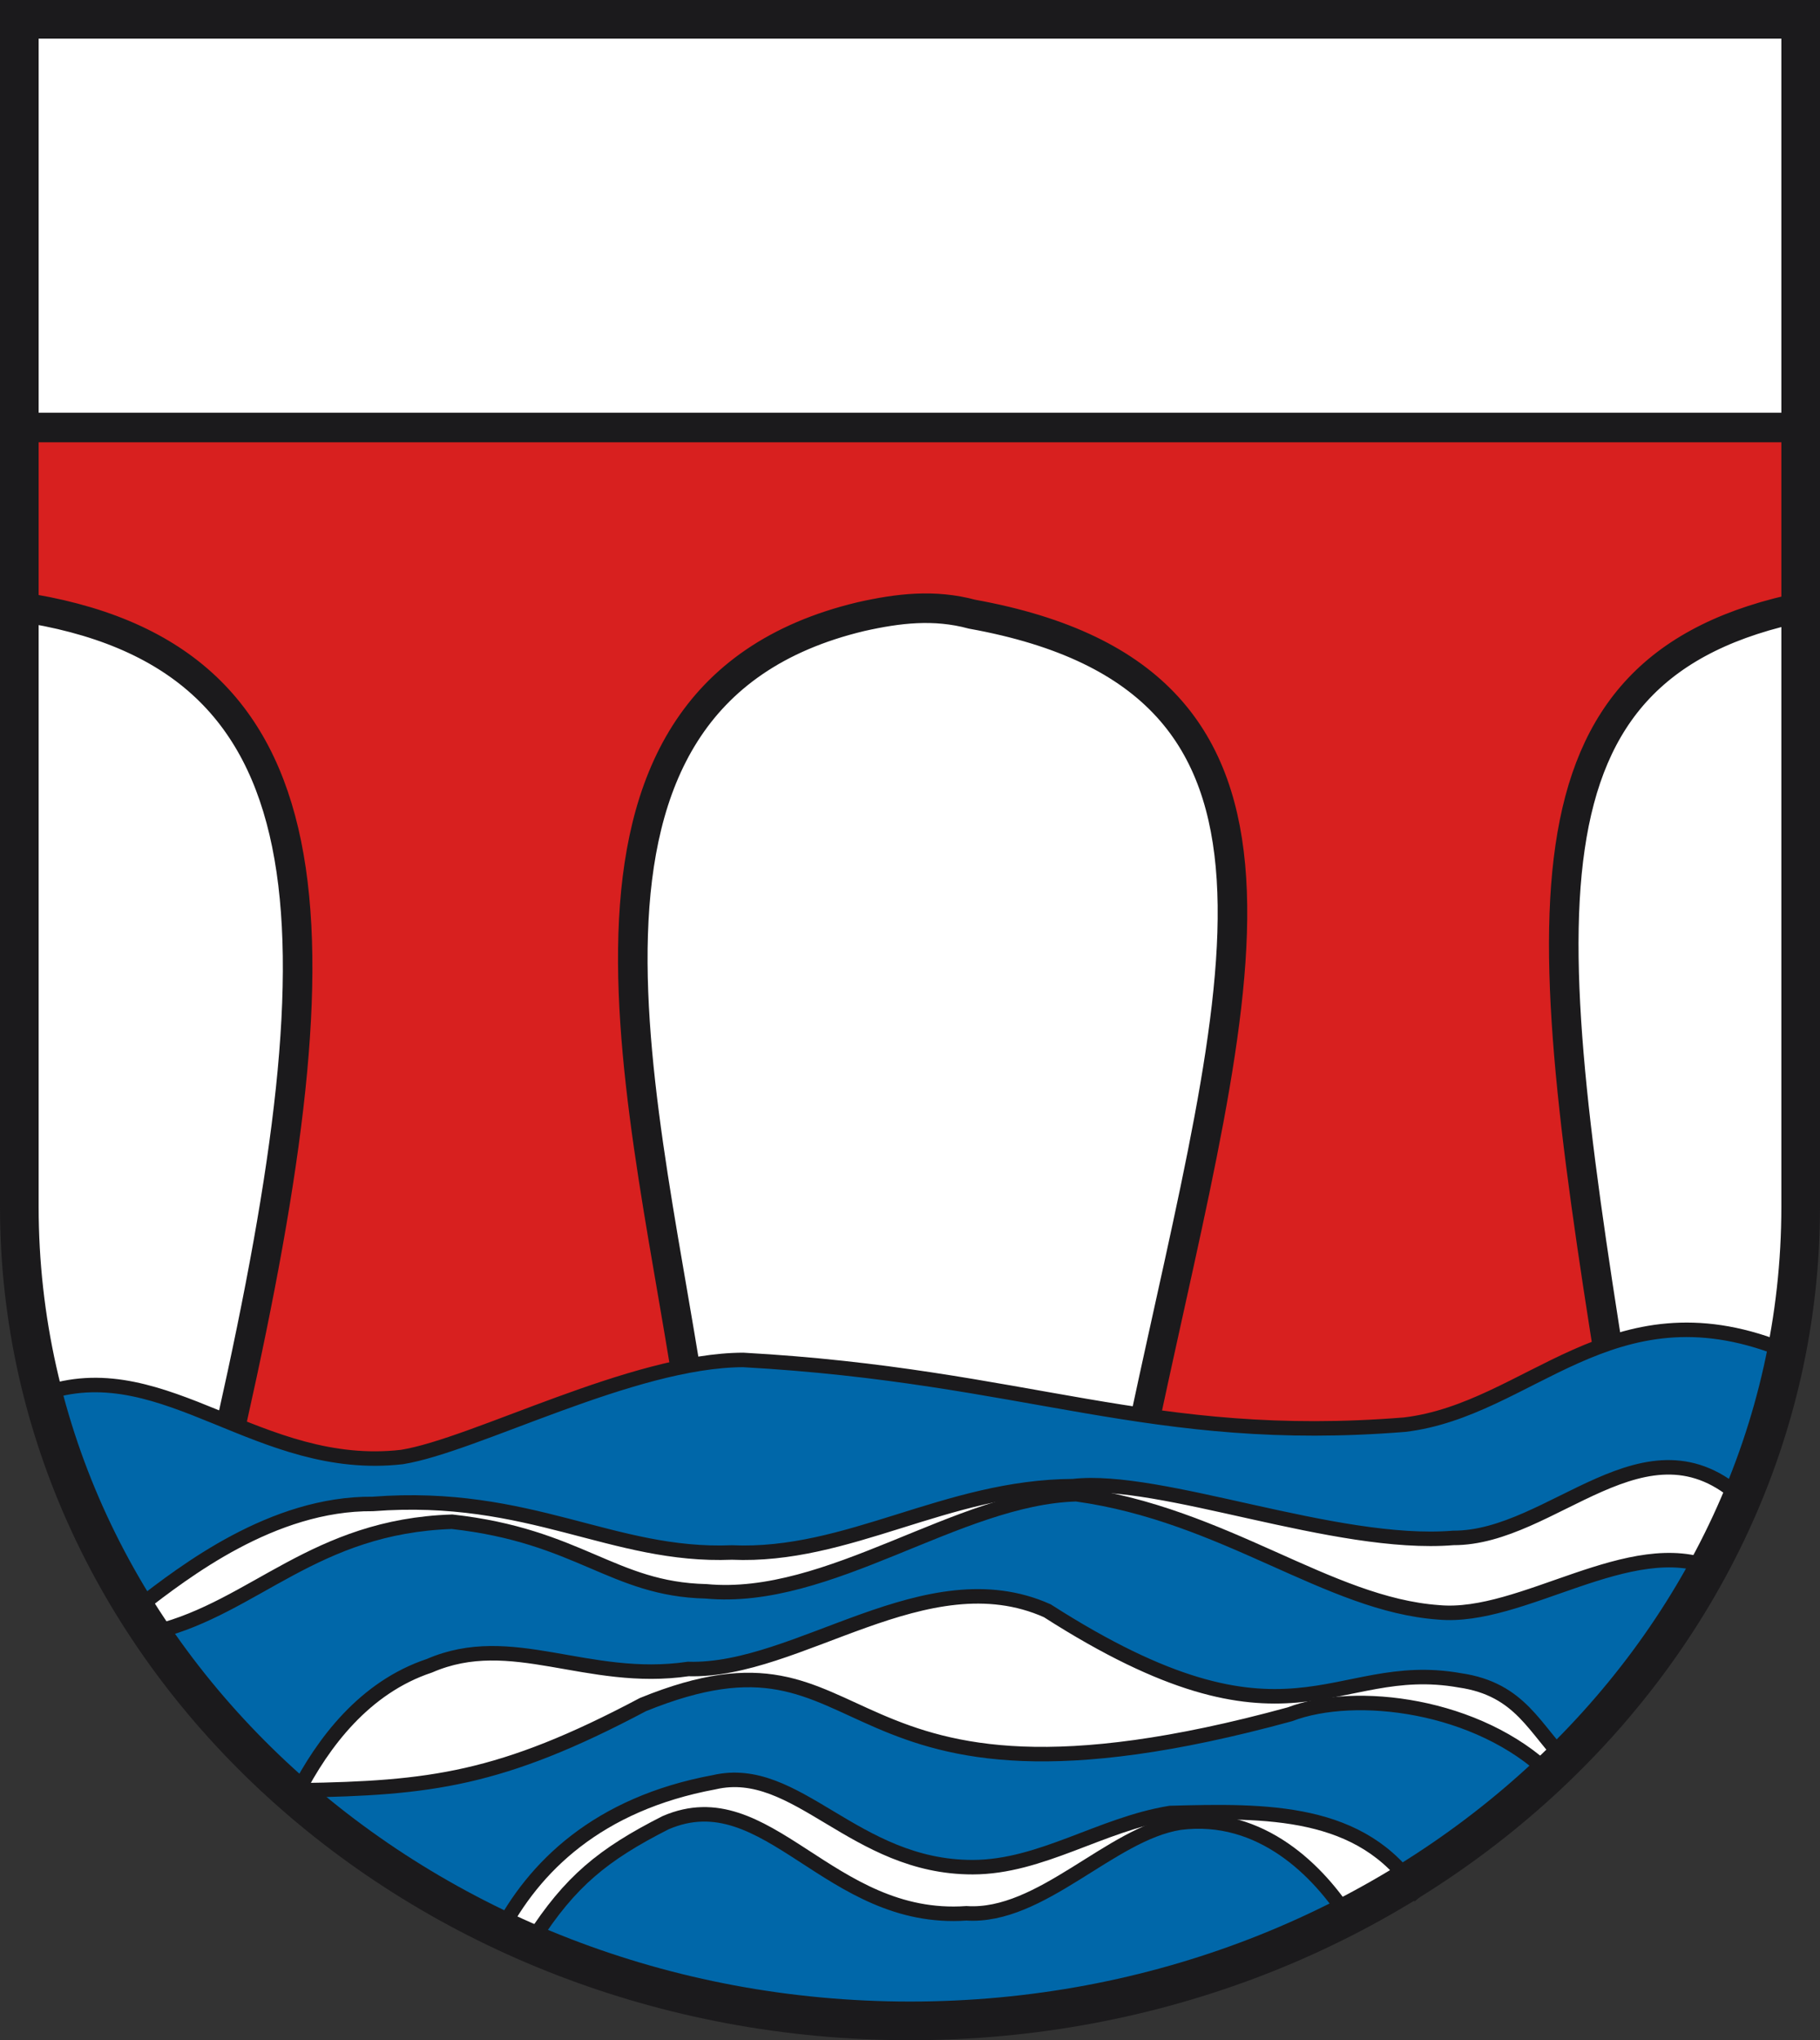 <?xml version="1.0" encoding="UTF-8" standalone="no"?>
<!-- Created with Inkscape (http://www.inkscape.org/) -->
<svg
   xmlns:svg="http://www.w3.org/2000/svg"
   xmlns="http://www.w3.org/2000/svg"
   version="1.0"
   width="188.371"
   height="211.073"
   id="svg2810">
  <rect width="100%" height="100%" fill="#333333" stroke="none"/>
  <defs
     id="defs2812">
    <clipPath
       id="clipPath4039">
      <path
         d="M -0.138,841.445 L 595.138,841.445 L 595.138,-0.445 L -0.138,-0.445 L -0.138,841.445 z"
         id="path4041" />
    </clipPath>
    <clipPath
       id="clipPath4045">
      <path
         d="M 0.03,841.95 L 595.29,841.95 L 595.29,0.03 L 0.03,0.03 L 0.03,841.95 z"
         id="path4047" />
    </clipPath>
  </defs>
  <path
     d="M 186.061,3.701 L 186.061,126.542 C 186.061,173.059 144.782,210.773 93.889,210.773 C 42.963,210.773 1.69,173.059 1.69,126.542 L 1.69,3.701 L 186.061,3.701 z"
     id="path3410"
     style="fill:#ffffff;fill-opacity:1;stroke:none;stroke-width:4.077;stroke-linecap:butt;stroke-linejoin:miter;stroke-miterlimit:4;stroke-dasharray:none;stroke-opacity:1" />
  <path
     d="M 1.647,44.228 L 186.762,44.228 L 186.762,62.758 C 156.055,68.928 159.166,94.933 167.596,146.941 L 131.765,152.462 L 118.489,146.941 C 128.126,101.827 138.72,70.426 100.61,63.542 C 96.7,62.489 92.991,62.922 89.11,63.795 C 53.908,72.196 67.23,115.226 71.752,146.941 L 59.273,152.227 L 24.025,153.637 L 24.019,146.941 C 35.575,95.319 34.897,67.606 1.875,62.758 L 1.647,44.228 z"
     id="path2438"
     style="fill:#d8201f;fill-opacity:1;fill-rule:evenodd;stroke:#1b1a1c;stroke-width:3.058;stroke-linecap:butt;stroke-linejoin:miter;stroke-miterlimit:4;stroke-dasharray:none;stroke-opacity:1" />
  <path
     d="M 4.941,144.042 C 17.161,140.196 26.87,152.418 41.601,150.738 C 49.19,149.517 65.483,140.725 76.922,140.694 C 106.374,142.324 119.05,149.511 145.387,147.39 C 158.315,145.851 166.737,132.713 184.224,139.523 L 180.373,155.091 C 170.385,145.803 160.732,159.149 150.409,159.108 C 138.2,160.098 120.173,152.718 111.071,153.751 C 97.87,153.82 87.788,161.147 75.75,160.615 C 63.363,161.117 54.87,154.346 38.588,155.593 C 28.167,155.501 19.015,162.669 14.483,166.139 C 10.297,159.025 5.688,152.016 4.941,144.042 z"
     id="path3222"
     style="fill:#0067a9;fill-opacity:1;fill-rule:evenodd;stroke:#1b1a1c;stroke-width:1.5;stroke-linecap:butt;stroke-linejoin:miter;stroke-miterlimit:4;stroke-dasharray:none;stroke-opacity:1" />
  <path
     d="M 16.157,168.817 L 30.721,185.557 C 33.434,180.282 37.731,174.563 44.447,172.332 C 52.958,168.639 60.75,174.198 71.231,172.667 C 82.606,173.006 95.884,161.06 108.393,166.641 C 133.506,182.725 137.863,171.503 151.079,173.839 C 157.462,174.761 158.817,178.964 162.295,182.376 L 177.36,162.289 C 168.75,158.628 157.574,167.607 148.903,166.808 C 137.448,165.994 126.813,156.713 111.406,154.588 C 99.13,154.923 85.85,165.837 73.072,164.632 C 63.419,164.409 59.964,158.899 46.791,157.434 C 32.562,157.894 26.368,166.25 16.157,168.817 z"
     id="path3224"
     style="fill:#0067a9;fill-opacity:1;fill-rule:evenodd;stroke:#1b1a1c;stroke-width:1.5;stroke-linecap:butt;stroke-linejoin:miter;stroke-miterlimit:4;stroke-dasharray:none;stroke-opacity:1" />
  <path
     d="M 31.055,185.222 C 44.447,184.999 51.813,184.162 66.544,176.35 C 91.601,166.157 84.343,190.802 133.502,177.354 C 140.269,174.772 152.991,176.311 160.453,183.548 L 146.559,195.601 C 140.967,187.143 131.069,187.298 121.115,187.566 C 113.919,188.738 107.761,193.158 100.688,193.171 C 88.389,193.194 82.482,182.387 73.909,184.385 C 61.877,186.614 55.223,193.144 51.645,200.12 L 31.055,185.222 z"
     id="path3226"
     style="fill:#0067a9;fill-opacity:1;fill-rule:evenodd;stroke:#1b1a1c;stroke-width:1.5;stroke-linecap:butt;stroke-linejoin:miter;stroke-miterlimit:4;stroke-dasharray:none;stroke-opacity:1" />
  <path
     d="M 55.161,200.623 C 59.014,194.655 62.372,191.876 68.887,188.57 C 79.431,184.018 85.794,198.949 100.023,197.944 C 107.752,198.452 114.954,189.683 122.119,188.57 C 130.507,187.493 136.54,193.591 139.696,198.614 L 106.551,208.658 L 75.75,207.988 L 55.161,200.623 z"
     id="path3228"
     style="fill:#0067a9;fill-opacity:1;fill-rule:evenodd;stroke:#1b1a1c;stroke-width:1.5;stroke-linecap:butt;stroke-linejoin:miter;stroke-miterlimit:4;stroke-dasharray:none;stroke-opacity:1" />
  <path
     d="M 186.371,2 L 186.371,124.841 C 186.371,171.358 145.092,209.073 94.199,209.073 C 43.273,209.073 2,171.358 2,124.841 L 2,2 L 186.371,2 z"
     id="path3418"
     style="fill:none;fill-opacity:1;stroke:#1b1a1c;stroke-width:4;stroke-linecap:butt;stroke-linejoin:miter;stroke-miterlimit:4;stroke-dasharray:none;stroke-opacity:1" />
</svg>
